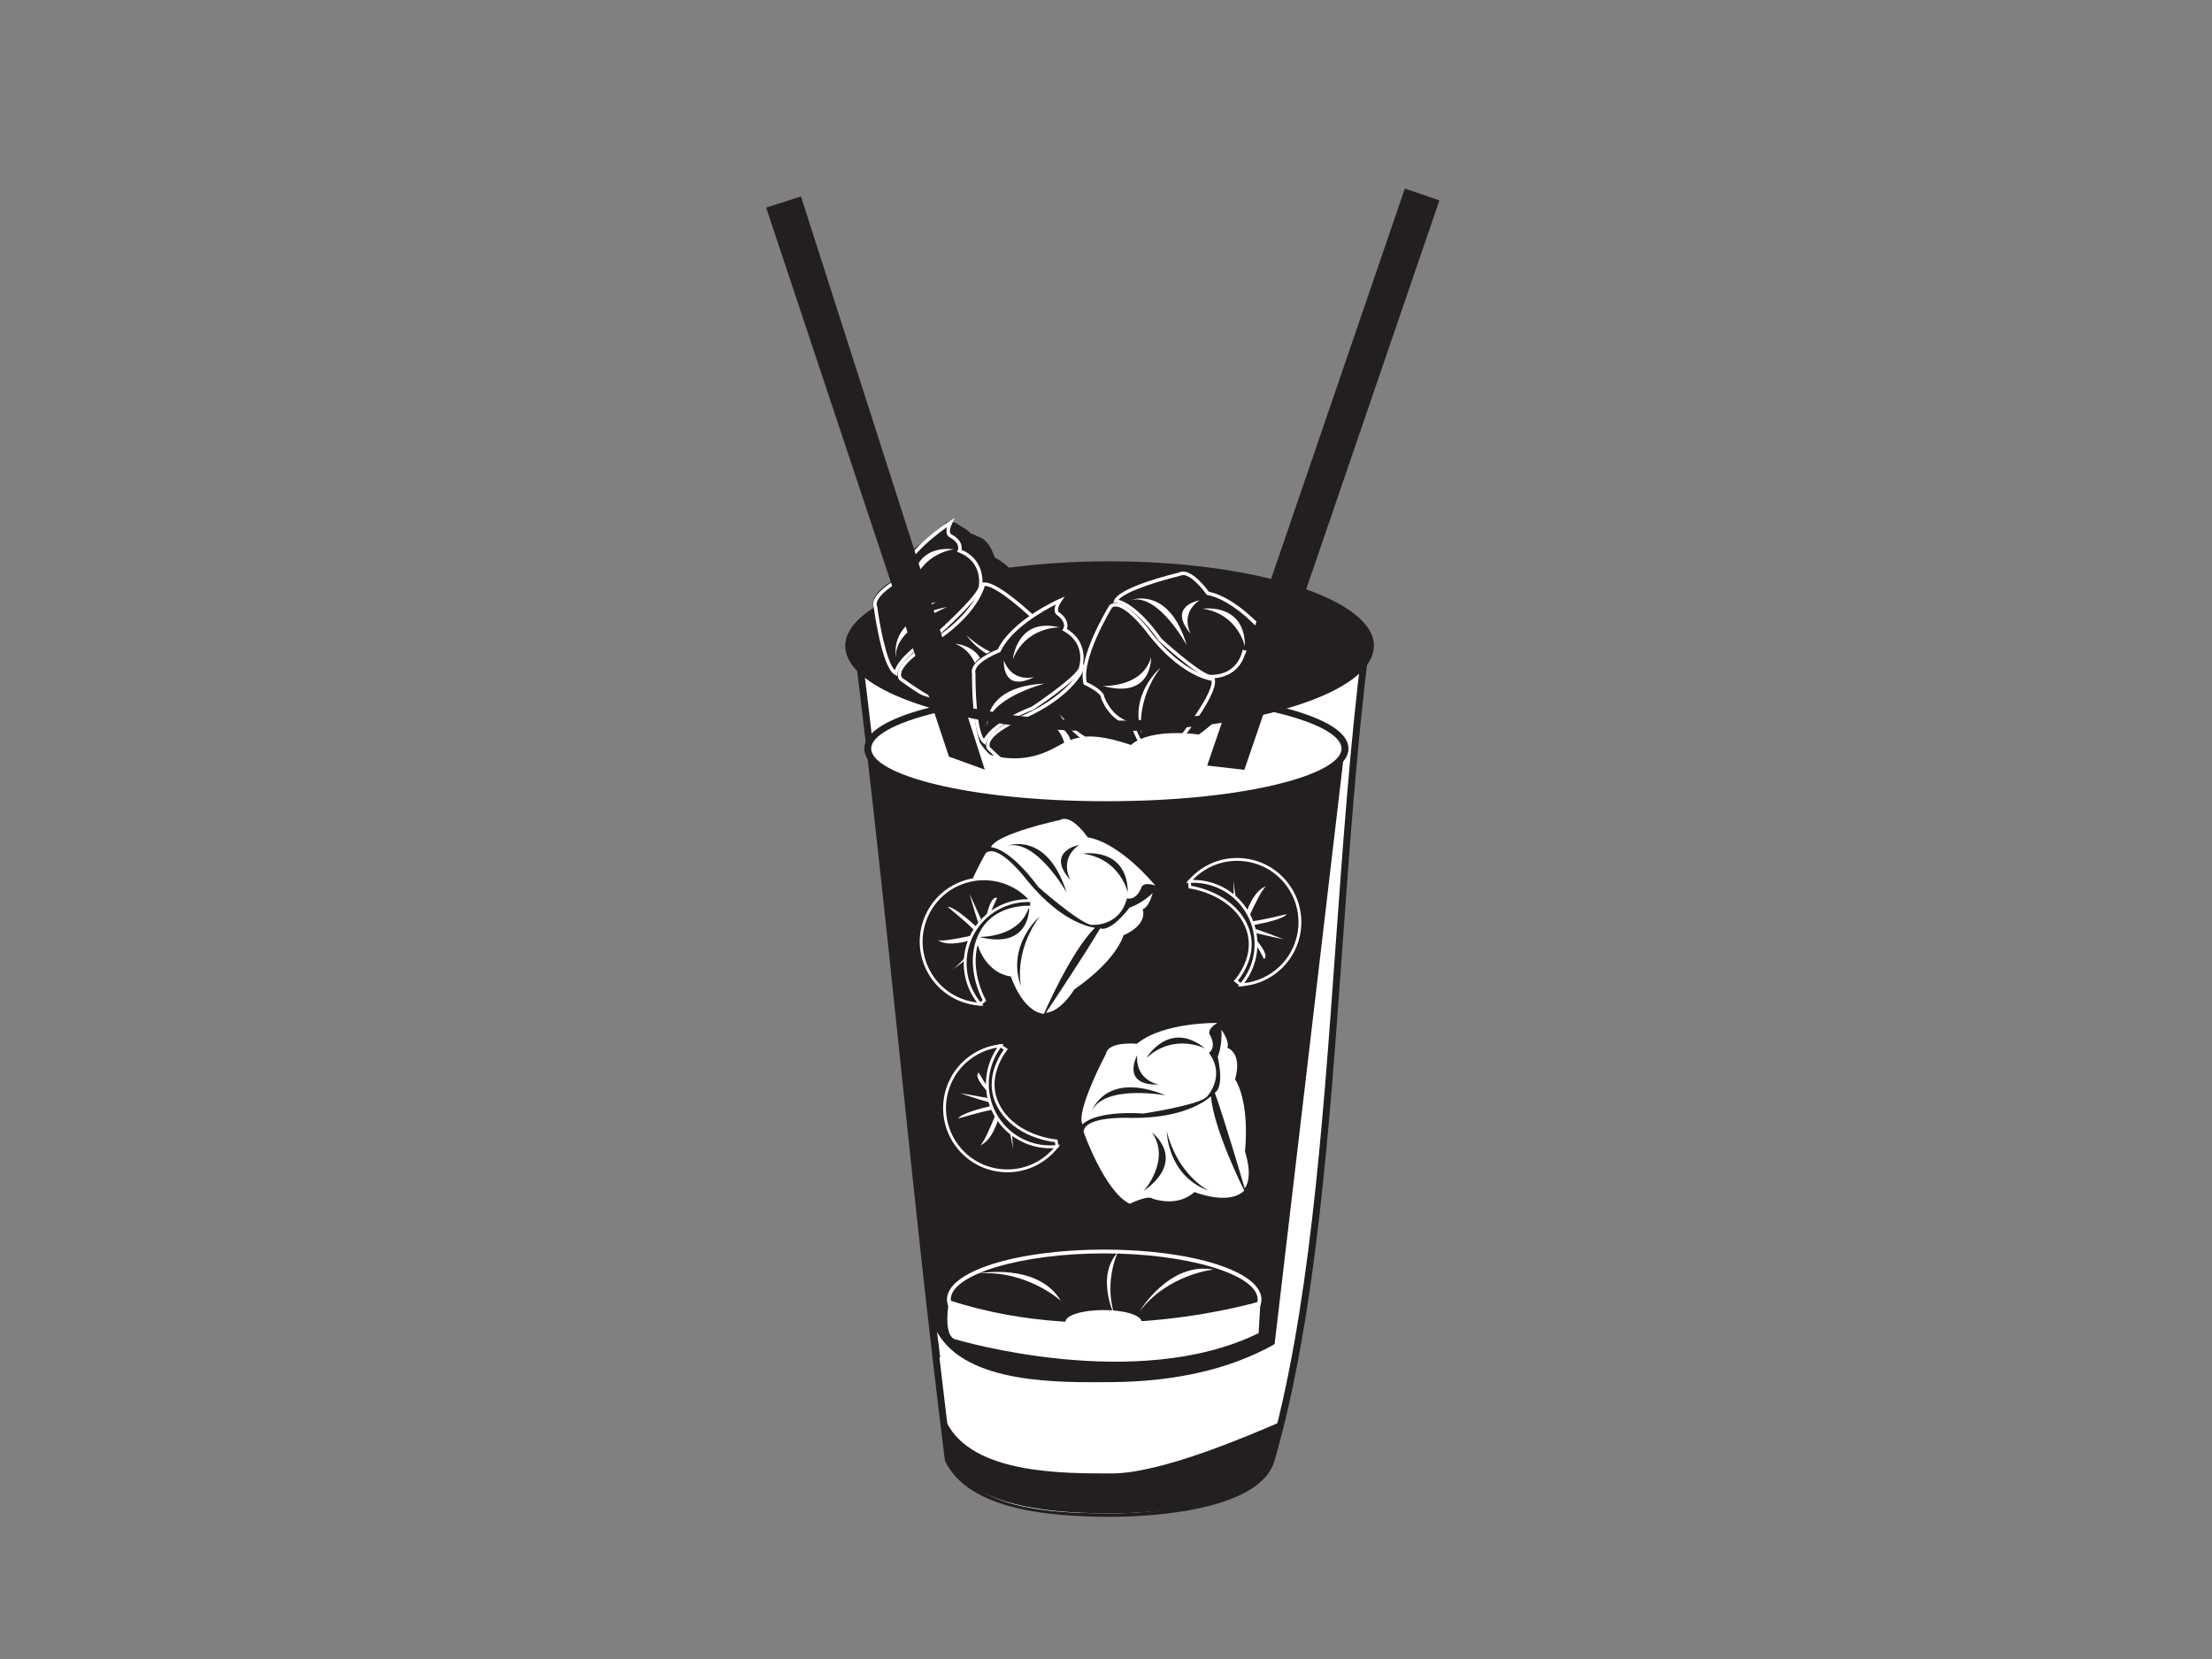 <?xml version="1.0" encoding="utf-8"?>
<!-- Generator: Adobe Illustrator 17.0.0, SVG Export Plug-In . SVG Version: 6.00 Build 0)  -->
<!DOCTYPE svg PUBLIC "-//W3C//DTD SVG 1.1//EN" "http://www.w3.org/Graphics/SVG/1.1/DTD/svg11.dtd">
<svg version="1.1" id="Layer_1" xmlns="http://www.w3.org/2000/svg" xmlns:xlink="http://www.w3.org/1999/xlink" x="0px" y="0px"
	 width="800px" height="600px" viewBox="0 0 800 600" enable-background="new 0 0 800 600" xml:space="preserve">
<rect x="0" y="0" width="800" height="600" fill="#808080" stroke="none"/>
<g>
	<path fill="#FFFFFF" d="M310.016,232.563c12.307,98.013,20.655,197.357,32.949,295.374c8.974,18.348,41.693,19.364,58.943,19.395
		c17.071,0.031,53.086-2.918,57.845-19.39c23.131-80.092,21.859-196.123,34.183-294.132
		C430.036,226.709,373.915,225.48,310.016,232.563z"/>
	<path fill="#231F20" d="M402.179,548.579L402.179,548.579h-0.273c-21.582-0.04-51.291-2.165-60.062-20.094l-0.116-0.392
		c-6.139-48.951-11.38-99.046-16.449-147.493c-5.081-48.581-10.338-98.815-16.5-147.881l-0.158-1.256l1.259-0.138
		c28.793-3.194,56.368-4.744,84.296-4.744c31.375,0,63.119,1.902,99.899,5.991l1.256,0.138l-0.159,1.256
		c-4.378,34.816-7.078,72.475-9.69,108.89c-4.715,65.726-9.588,133.689-24.532,185.428
		C455.371,547.599,411.019,548.579,402.179,548.579z M344.176,527.571c8.278,16.508,36.896,18.477,57.735,18.517h0.268
		c23.542,0,52.433-4.846,56.376-18.495c14.869-51.485,19.737-119.319,24.441-184.916c2.583-36.015,5.251-73.237,9.547-107.768
		c-36.156-3.978-67.444-5.835-98.367-5.835c-27.43,0-54.517,1.501-82.764,4.588c6.095,48.692,11.305,98.503,16.346,146.678
		C332.819,428.708,338.051,478.714,344.176,527.571z"/>
	<path fill="#231F20" d="M313.745,271.179c9.03,74.408,16.544,145.079,25.574,219.496c36.635,18.166,83.136,12.13,120.833,2.499
		c8.71-74.137,17.437-148.269,26.156-222.409C428.826,268.782,371.105,274.074,313.745,271.179z"/>
	<path fill="#FFFFFF" d="M401.972,499.86c-18.598,0.138-52.529,0.833-63.067-18.125c1.97,15.702,3.85,31.266,5.816,46.973
		c8.974,18.348,39.937,18.593,57.187,18.624c17.071,0.031,49.57-3.51,55.867-19.457c4.961-12.562,10.389-45.721,10.389-45.721
		C464.644,482.92,446.724,499.535,401.972,499.86z"/>
	<path fill="#231F20" d="M401.928,532.895c-17.652-0.027-50.047,0.223-59.492-18.321c0.718,5.728-0.187,7.631,0.529,13.363
		c8.974,18.348,41.693,19.364,58.943,19.395c17.071,0.031,52.682-3.038,57.845-19.39c3.122-9.898,3.95-13.934,3.95-13.934
		C449.427,520.172,419.384,532.926,401.928,532.895z"/>
	<ellipse fill="#FFFFFF" cx="400.134" cy="270.742" rx="86.303" ry="20.273"/>
	<path fill="#231F20" d="M400.136,292.266c-43.036,0-87.552-8.049-87.552-21.524s44.516-21.524,87.552-21.524
		c43.035,0,87.549,8.049,87.549,21.524S443.17,292.266,400.136,292.266z M400.136,251.708c-50.879,0-85.059,9.844-85.059,19.034
		s34.179,19.03,85.059,19.03c50.877,0,85.055-9.84,85.055-19.03S451.013,251.708,400.136,251.708z"/>
	<ellipse fill="#231F20" cx="401.325" cy="233.311" rx="92.653" ry="27.85"/>
	<path fill="#231F20" d="M496.893,233.556c0,16.865-42.788,30.545-95.567,30.545c-52.781,0-95.571-13.68-95.571-30.545
		c0-16.869,42.79-30.545,95.571-30.545C454.105,203.011,496.893,216.686,496.893,233.556z M401.326,206.441
		c-49.823,0-90.211,12.139-90.211,27.115c0,14.976,40.388,27.119,90.211,27.119c49.821,0,90.21-12.143,90.21-27.119
		C491.535,218.58,451.146,206.441,401.326,206.441z"/>
	<path fill="#231F20" d="M317.318,222.023c0,0-5.86-4.851,4.808-11.586c0,0,4.693-11.675,13.978-15.337c0,0,5.095-4.25,5.967-5.92
		c0,0,2.158-2.682,8.033,3.604c0,0,5.552,0.187,9.638,8.9c0,0,10.37,6.936,16.113,18.469c0,0,19.215,15.947-6.092,22.745
		c0,0-4.008,8.085-13.365,9.907c0,0-2.41,7.127-7.382,5.417c0,0-20.083-6.089-26.765-14.397
		C322.252,243.824,316.652,231.863,317.318,222.023z"/>
	<path fill="#231F20" d="M323.937,243.467c0,0,0.523-6.027,15.528-14.544c0,0,13.38-11.858,15.061-16.317
		c0,0,2.126-9.644-7.555-13.404c0,0,1.49-2.989-3.404-5.528c0,0-1.581-0.993,0.228-4.651c0,0-15.83,9.876-19.266,21.048
		c0,0-9.642,5.354-7.888,9.493C316.641,219.564,319.473,241.062,323.937,243.467z"/>
	<path fill="#FFFFFF" d="M324.475,244.469l-0.833-0.45c-4.563-2.459-7.265-21.711-7.608-24.29
		c-1.685-4.276,6.275-9.109,7.974-10.081c3.607-11.159,18.808-20.749,19.456-21.154l1.862-1.158l-0.973,1.964
		c-1.49,3.016-0.445,3.849-0.437,3.858c3.953,2.045,4.035,4.526,3.81,5.68c9.459,4.049,7.431,13.8,7.409,13.903
		c-1.742,4.637-14.705,16.161-15.255,16.651c-14.657,8.334-15.317,14.076-15.321,14.134L324.475,244.469z M342.502,190.641
		c-4.094,2.842-14.694,10.896-17.377,19.613l-0.075,0.241l-0.219,0.12c-2.545,1.417-8.874,5.738-7.615,8.704l0.044,0.165
		c0.726,5.515,3.197,19.618,6.325,22.918c0.778-2.12,3.818-7.35,15.574-14.023c0.027-0.04,13.177-11.729,14.782-15.992
		c0.057-0.29,1.859-9.087-7.196-12.602l-0.636-0.25l0.304-0.61c0.043-0.094,1.11-2.499-3.135-4.699
		C343.07,194.098,341.817,193.207,342.502,190.641z"/>
	<path fill="#231F20" d="M345.395,189.501c0,0,5.293,1.764,6.199,4.392c0,0,5.353-1.221,8.148,7.791c0,0,7.94,2.993,16.405,19.039
		c0,0,7.754,5.893,6.773,11.577c0,0-18.736-16.13-27.298-22.616c0,0,2.586-2.543-5.735-10.82c0,0-0.665-4.406-4.83-9.622"/>
	<path fill="#231F20" d="M325.676,245.458c0,0,17.273,13.27,26.716,12.045c0,0,3.59-6.076,5.689-5.778c0,0,8.728-1.929,10.73-9.711
		c0,0,12.437-2.392,14.108-9.715c0,0-20.845-21.956-27.255-20.99c0,0-2.011,10.45-18.747,21.074
		C336.918,232.384,322.68,240.581,325.676,245.458z"/>
	<path fill="#FFFFFF" d="M351.099,258.207L351.099,258.207c-9.739,0-25.154-11.755-25.803-12.254l-0.151-0.169
		c-0.511-0.833-0.638-1.786-0.372-2.833c1.263-4.976,11.402-10.86,11.832-11.11c16.245-10.312,18.426-20.549,18.448-20.651
		l0.086-0.432l0.433-0.062l0.527-0.04c7.049,0,26.45,20.348,27.273,21.217l0.229,0.241l-0.073,0.325
		c-1.594,6.976-12.034,9.626-14.215,10.112c-2.246,7.742-10.731,9.706-11.098,9.787l-0.109,0.027l-0.114-0.018h-0.002
		c-1.281,0-3.717,3.203-5.063,5.475l-0.153,0.263l-0.302,0.04C352.029,258.176,351.571,258.207,351.099,258.207z M326.152,245.035
		c1.332,1.002,16.014,11.925,24.948,11.925c0.314,0,0.618-0.013,0.918-0.04c0.87-1.43,3.722-5.827,5.911-5.827l0.103,0.004
		c0.882-0.223,8.399-2.325,10.177-9.239l0.097-0.383l0.39-0.071c0.117-0.027,11.685-2.33,13.536-8.922
		c-5.673-5.938-20.68-20.464-26.069-20.58c-0.603,2.205-3.946,11.506-18.91,21.007c-0.125,0.071-10.135,5.884-11.268,10.348
		C325.81,243.935,325.865,244.518,326.152,245.035z"/>
	<path fill="#FFFFFF" d="M326.765,213.314c0,0,0.783,11.974,11.731,4.379C338.496,217.693,331.015,221.074,326.765,213.314z"/>
	<path fill="#FFFFFF" d="M324.098,237.703c0,0-3.546-14.018,18.373-18.157C342.471,219.546,322.985,227.614,324.098,237.703z"/>
	<path fill="#FFFFFF" d="M329.913,212.433c0,0-0.696-15.475,15.139-13.769C345.052,198.664,333.134,199.853,329.913,212.433z"/>
	<path fill="#FFFFFF" d="M345.492,232.825c0,0,15.311,0.962,8.517,18.388C354.009,251.213,356.186,237.155,345.492,232.825z"/>
	<path fill="#FFFFFF" d="M349.538,229.756c0,0,8.468,12.655,23.115,9.216C372.652,238.972,360.969,240.327,349.538,229.756z"/>
	<path fill="#231F20" d="M352.494,246.167c0,0-5.119-5.626,6.386-10.807c0,0,6.283-10.891,15.988-13.216
		c0,0,5.637-3.492,6.741-5.025c0,0,2.511-2.356,7.442,4.695c0,0,5.477,0.958,8.3,10.161c0,0,9.296,8.321,13.363,20.544
		c0,0,16.789,18.486-9.221,21.662c0,0-5.102,7.444-14.62,7.938c0,0-3.388,6.717-8.068,4.33c0,0-19.03-8.847-24.485-18.01
		C354.321,268.439,350.453,255.81,352.494,246.167z"/>
	<path fill="#231F20" d="M356.04,268.323c0,0,1.364-5.889,17.416-12.223c0,0,14.911-9.862,17.196-14.045
		c0,0,3.458-9.248-5.599-14.326c0,0,1.896-2.753-2.594-5.956c0,0-1.428-1.203,0.878-4.57c0,0-17.057,7.559-22.025,18.134
		c0,0-10.302,3.951-9.144,8.299C352.167,243.636,351.959,265.321,356.04,268.323z"/>
	<path fill="#FFFFFF" d="M356.415,269.366l-0.745-0.539c-4.169-3.069-4.147-22.513-4.125-25.119c-1.071-4.468,7.491-8.134,9.31-8.86
		c5.136-10.544,21.529-17.907,22.229-18.214l2.006-0.891l-1.239,1.813c-1.899,2.78-0.979,3.751-0.972,3.76
		c3.627,2.579,3.359,5.047,2.974,6.156c8.796,5.336,5.418,14.704,5.384,14.802c-2.37,4.347-16.825,13.943-17.437,14.348
		c-15.525,6.138-17.139,11.796-17.152,11.854L356.415,269.366z M381.828,218.624c-4.452,2.241-16.075,8.726-19.953,16.981
		l-0.108,0.227l-0.233,0.089c-2.721,1.047-9.596,4.432-8.765,7.555l0.022,0.165c-0.054,5.564,0.413,19.872,3.046,23.578
		c1.071-1.987,4.813-6.735,17.388-11.702c0.034-0.036,14.693-9.76,16.878-13.76c0.098-0.276,3.115-8.74-5.355-13.488l-0.597-0.334
		l0.386-0.561c0.06-0.085,1.45-2.316-2.441-5.091C381.909,222.126,380.794,221.07,381.828,218.624z"/>
	<path fill="#231F20" d="M384.851,217.903c0,0,4.992,2.486,5.526,5.216c0,0,5.467-0.459,6.975,8.856c0,0,7.436,4.076,13.57,21.15
		c0,0,6.851,6.918,5.084,12.415c0,0-16.289-18.598-23.857-26.224c0,0,2.918-2.156-4.16-11.519c0,0-0.038-4.454-3.435-10.196"/>
	<path fill="#231F20" d="M357.482,270.537c0,0,15.245,15.564,24.767,15.675c0,0,4.403-5.515,6.44-4.922
		c0,0,8.913-0.686,11.986-8.112c0,0,12.65-0.624,15.329-7.639c0,0-17.56-24.665-24.043-24.607c0,0-3.453,10.067-21.513,18.237
		C370.448,259.169,355.199,265.29,357.482,270.537z"/>
	<path fill="#FFFFFF" d="M382.547,286.841h-0.305c-9.667-0.116-24.574-15.226-25.205-15.871l-0.128-0.183
		c-0.389-0.9-0.38-1.857,0.03-2.855c1.949-4.748,12.816-9.154,13.277-9.341c17.529-7.929,21.123-17.76,21.157-17.863l0.144-0.41
		l0.441-0.005c6.662,0,22.744,22.317,24.555,24.865l0.193,0.272l-0.119,0.312c-2.553,6.682-13.259,7.845-15.489,8.014
		c-3.31,7.354-11.986,8.107-12.358,8.134l-0.116,0.013l-0.106-0.031h-0.018c-1.5,0-4.306,2.886-5.762,4.713L382.547,286.841z
		 M358.012,270.185c1.217,1.22,15.131,14.989,23.947,15.395c1.075-1.31,4.655-5.354,6.772-4.918
		c0.935-0.102,8.644-1.14,11.367-7.724l0.151-0.365l0.394-0.018c0.121-0.004,11.897-0.664,14.653-6.936
		c-4.863-6.789-17.657-23.221-22.926-24.032c-0.904,2.094-5.51,10.842-21.666,18.152c-0.134,0.053-10.865,4.401-12.613,8.664
		C357.828,269.045,357.801,269.633,358.012,270.185z"/>
	<path fill="#FFFFFF" d="M363.064,238.865c0,0-0.901,11.969,11.003,5.983C374.067,244.848,366.185,247.147,363.064,238.865z"/>
	<path fill="#FFFFFF" d="M357.01,262.639c0,0-1.549-14.375,20.731-15.395C377.741,247.245,357.321,252.496,357.01,262.639z"/>
	<path fill="#FFFFFF" d="M366.308,238.434c0,0,1.48-15.421,16.918-11.511C383.226,226.923,371.259,226.429,366.308,238.434z"/>
	<path fill="#FFFFFF" d="M378.874,260.808c0,0,15.027,3.1,5.854,19.404C384.728,280.212,388.857,266.595,378.874,260.808z"/>
	<path fill="#FFFFFF" d="M383.312,258.336c0,0,6.608,13.72,21.591,12.366C404.903,270.702,393.143,270.404,383.312,258.336z"/>
	<path fill="#231F20" d="M379.965,296.792c0,0,4.335-6.735,12.73,3.555c0,0,12.795,3.43,17.805,12.664c0,0,5.085,4.797,6.946,5.492
		c0,0,3.078,1.916-2.754,8.847c0,0,0.519,5.835-8.074,11.208c0,0-5.938,11.729-17.267,19.19c0,0-14.23,22.112-24.549-3.483
		c0,0-8.957-3.158-12.049-12.704c0,0-7.76-1.626-6.605-7.034c0,0,3.824-21.769,11.653-29.81
		C357.801,304.717,369.6,297.349,379.965,296.792z"/>
	<path fill="#FFFFFF" d="M358.396,306.427c0,0,6.358-0.214,17.171,14.392c0,0,14.096,12.482,18.972,13.671
		c0,0,10.346,1.007,13.047-9.6c0,0,3.319,1.185,5.355-4.254c0,0,0.833-1.782,4.883-0.361c0,0-12.327-15.288-24.442-17.462
		c0,0-5.854-8.624-9.961-6.263C383.421,296.551,360.331,301.465,358.396,306.427z"/>
	<path fill="#FFFFFF" d="M417.531,322.014c0,0-1.167,5.76-3.804,7.038c0,0,1.956,5.448-7.109,9.506c0,0-2.129,8.682-17.827,19.564
		c0,0-5.173,8.856-11.247,8.553c0,0,14.491-21.64,20.185-31.409c0,0,2.991,2.383,10.584-7.372c0,0,4.52-1.243,9.44-6.272"/>
	<path fill="#231F20" d="M376.844,367.022l0.379-0.566c0.147-0.214,14.55-21.734,20.17-31.382l0.226-0.387l0.354,0.281
		c0.025,0.018,2.879,1.889,10.034-7.31l0.083-0.098l0.121-0.031c0.047-0.013,4.487-1.296,9.268-6.178l0.552,0.548l-0.186,0.183
		l0.065,0.013c-0.044,0.232-1.157,5.577-3.736,7.154c0.258,1.274,0.613,6.009-7.229,9.59c-0.406,1.354-3.349,9.466-17.86,19.555
		c-0.556,0.927-5.553,8.967-11.556,8.664L376.844,367.022z M397.88,335.774c-5.201,8.869-17.238,26.959-19.605,30.505
		c5.465-0.396,10.136-8.268,10.182-8.352l0.116-0.12c15.357-10.655,17.649-19.252,17.673-19.341l0.043-0.183l0.17-0.076
		c8.636-3.866,6.922-8.971,6.902-9.02l-0.117-0.33l0.314-0.156c1.771-0.855,2.86-4.013,3.328-5.693
		c-4.078,3.769-7.626,5.003-8.344,5.225c-4.657,5.96-7.662,7.452-9.367,7.657C398.585,335.956,398.162,335.876,397.88,335.774z"/>
	<path fill="#FFFFFF" d="M356.537,308.499c0,0-11.69,19.747-9.203,29.462c0,0,6.804,2.98,6.753,5.216c0,0,3.127,8.878,11.515,9.978
		c0,0,4.081,12.709,11.942,13.519c0,0,9.892-22.829,18.49-31.15c0,0-11.181-0.78-24.406-16.927
		C371.628,318.597,361.252,304.757,356.537,308.499z"/>
	<path fill="#231F20" d="M390.27,305.558c0,0-12.418,2.343-3.086,12.811C387.184,318.37,382.698,310.993,390.27,305.558z"/>
	<path fill="#231F20" d="M364.443,305.866c0,0,14.201-5.488,21.304,16.901C385.746,322.766,374.837,303.411,364.443,305.866z"/>
	<path fill="#231F20" d="M391.596,308.735c0,0,16.084-2.682,16.308,14.081C407.904,322.815,405.158,310.508,391.596,308.735z"/>
	<path fill="#231F20" d="M372.255,327.613c0,0,0.931,16.134-18.15,11.234C354.105,338.847,369.084,339.341,372.255,327.613z"/>
	<path fill="#231F20" d="M375.976,331.457c0,0-12.152,10.459-6.698,25.333C369.278,356.79,366.378,344.745,375.976,331.457z"/>
	<path fill="#231F20" d="M397.958,383.922c0,0-2.388-7.644,10.89-7.483c0,0,10.842-7.613,21.139-5.533c0,0,6.944-0.815,8.671-1.795
		c0,0,3.443-1.136,5.016,7.782c0,0,4.813,3.35,3.418,13.386c0,0,5.185,12.081,3.64,25.556c0,0,7.828,25.106-18.42,16.597
		c0,0-8.174,4.842-17.482,1.087c0,0-6.224,4.909-9.629,0.552c0,0-14.247-16.901-15.389-28.063
		C389.811,406.008,391.733,392.225,397.958,383.922z"/>
	<path fill="#FFFFFF" d="M391.507,406.649c0,0,3.916-5.016,22.057-3.938c0,0,18.617-2.802,22.659-5.782
		c0,0,7.409-7.283,1.009-16.157c0,0,3.039-1.791,0.175-6.842c0,0-0.833-1.782,2.854-3.973c0,0-19.634-0.356-29.073,7.541
		c0,0-10.374-1.047-11.199,3.617C399.988,381.116,388.94,401.976,391.507,406.649z"/>
	<path fill="#FFFFFF" d="M441.405,371.294c0,0,3.667,4.593,2.956,7.435c0,0,5.431,1.996,2.731,11.55c0,0,5.292,7.203,3.567,26.228
		c0,0,3.471,9.649-0.656,14.112c0,0-7.3-24.999-11.137-35.632c0,0,3.745-0.766,1.137-12.851c0,0,1.943-4.263,1.244-11.265"/>
	<path fill="#231F20" d="M449.819,431.381l-0.187-0.65c-0.072-0.254-7.341-25.106-11.13-35.614l-0.154-0.419l0.441-0.094
		c0.029-0.005,3.293-0.993,0.832-12.384l-0.023-0.125l0.055-0.12c0.018-0.04,1.889-4.263,1.209-11.065l0.772-0.071l0.024,0.258
		l0.049-0.045c0.15,0.187,3.536,4.468,3.093,7.457c1.142,0.619,5.002,3.39,2.718,11.702c0.775,1.176,5.109,8.637,3.536,26.242
		c0.356,1.024,3.313,10.014-0.767,14.428L449.819,431.381z M439.35,395.192c3.466,9.68,9.617,30.522,10.819,34.612
		c3.204-4.446,0.165-13.079,0.126-13.167l-0.02-0.165c1.683-18.615-3.443-25.894-3.492-25.965l-0.111-0.151l0.049-0.183
		c2.576-9.1-2.441-11.065-2.49-11.078l-0.325-0.125l0.082-0.334c0.477-1.911-1.247-4.775-2.235-6.209
		c0.275,5.546-1.053,9.056-1.345,9.751c1.583,7.399,0.8,10.66-0.136,12.098C439.941,394.769,439.608,395.045,439.35,395.192z"/>
	<path fill="#FFFFFF" d="M391.904,409.402c0,0,7.642,21.64,16.692,25.965c0,0,6.651-3.305,8.333-1.831c0,0,8.817,3.296,15.041-2.432
		c0,0,12.367,5.029,18.033-0.486c0,0-11.164-22.232-12.031-34.171c0,0-7.77,8.076-28.643,7.862
		C409.33,404.311,392.055,403.384,391.904,409.402z"/>
	<path fill="#231F20" d="M411.29,381.642c0,0-6.167,11.029,7.849,10.593C419.138,392.234,410.602,390.938,411.29,381.642z"/>
	<path fill="#231F20" d="M394.957,401.656c0,0,4.901-14.419,26.633-5.501C421.591,396.154,399.745,392.105,394.957,401.656z"/>
	<path fill="#231F20" d="M414.582,382.666c0,0,8.261-14.058,21.26-3.474C435.842,379.192,424.641,373.401,414.582,382.666z"/>
	<path fill="#231F20" d="M416.652,409.616c0,0,12.966,9.635-3.035,21.128C413.617,430.744,423.612,419.572,416.652,409.616z"/>
	<path fill="#231F20" d="M421.985,409.224c0,0,0.224,16.036,15.134,21.395C437.119,430.619,426.017,425.113,421.985,409.224z"/>
	<path fill="#FFFFFF" d="M348.831,268.501c0,0,15.173,11.747,33.039,1.711c8.957-5.029,14.193-6.112,36.711,2.695
		c0,0-22.152,23.493-47.112,13.586C371.468,286.493,341.121,282.818,348.831,268.501z"/>
	<path fill="#231F20" d="M424.182,208.597c0,0,4.232-6.321,12.022,3.608c0,0,12.083,3.483,16.672,12.348
		c0,0,4.744,4.633,6.492,5.336c0,0,2.891,1.871-2.769,8.352c0,0,0.382,5.55-7.872,10.495c0,0-5.846,11.02-16.733,17.907
		c0,0-13.915,20.736-23.245-3.746c0,0-8.451-3.167-11.215-12.29c0,0-7.336-1.675-6.142-6.793c0,0,4.02-20.598,11.606-28.09
		C402.999,215.724,414.326,208.94,424.182,208.597z"/>
	<path fill="#231F20" d="M403.52,217.364c0,0,6.049-0.089,16.05,13.969c0,0,13.156,12.107,17.767,13.323
		c0,0,9.807,1.14,12.564-8.873c0,0,3.126,1.176,5.158-3.951c0,0,0.823-1.675,4.644-0.245c0,0-11.434-14.744-22.896-17.025
		c0,0-6.306-9.052-10.248-6.887C426.558,207.675,405.459,212.682,403.52,217.364z"/>
	<path fill="#FFFFFF" d="M438.236,245.32c-0.608,0-0.971-0.044-0.971-0.044c-4.793-1.256-17.577-12.985-18.117-13.484
		c-9.688-13.595-15.567-13.805-15.627-13.805l-0.922-0.009l0.348-0.851c1.978-4.789,20.855-9.435,23.39-10.036
		c0.476-0.25,0.999-0.374,1.556-0.374c3.82,0,8.393,6.058,9.28,7.283c11.47,2.45,22.554,16.602,23.022,17.203l1.346,1.737
		l-2.058-0.771c-0.952-0.356-1.782-0.539-2.462-0.539c-1.104,0-1.403,0.477-1.414,0.499c-1.674,4.232-4.181,4.464-5.269,4.374
		C447.779,244.674,440.458,245.32,438.236,245.32z M437.493,244.051c0.049,0,0.328,0.022,0.743,0.022
		c2.626,0,8.96-0.824,11.062-8.459l0.184-0.659l0.638,0.241c0,0.004,2.582,0.891,4.359-3.59c0.078-0.165,0.649-1.216,2.543-1.216
		c0.295,0,0.611,0.022,0.942,0.076c-3.246-3.782-12.332-13.511-21.278-15.292l-0.246-0.049l-0.143-0.209
		c-1.35-1.933-5.49-6.945-8.404-6.945c-0.379,0-0.718,0.08-1.035,0.254l-0.156,0.058c-5.416,1.287-19.21,5.181-22.161,8.628
		c2.184,0.575,7.728,3.083,15.537,14.063c0.044,0.022,12.988,11.898,17.406,13.078H437.493z"/>
	<path fill="#231F20" d="M459.388,233.226c0,0-1.213,5.443-3.74,6.615c0,0,1.757,5.198-6.921,8.896c0,0-2.174,8.201-17.268,18.255
		c0,0-5.076,8.312-10.833,7.916c0,0,14.143-20.277,19.727-29.458c0,0,2.795,2.316,10.18-6.807c0,0,4.315-1.105,9.077-5.777"/>
	<path fill="#231F20" d="M401.722,219.292c0,0-11.45,18.54-9.273,27.81c0,0,6.409,2.953,6.324,5.065c0,0,2.809,8.49,10.755,9.693
		c0,0,3.643,12.13,11.097,13.047c0,0,19.727-22.967,18.112-29.248c0,0-10.6-0.94-22.865-16.508
		C415.873,229.15,406.268,215.822,401.722,219.292z"/>
	<path fill="#FFFFFF" d="M420.881,275.566l-0.331-0.04c-7.101-0.873-10.8-10.989-11.499-13.114
		c-7.937-1.448-10.752-9.693-10.869-10.049l-0.037-0.107l0.006-0.111c0.043-1.051-3.061-3.14-5.962-4.477l-0.277-0.129l-0.069-0.294
		c-2.21-9.412,8.878-27.511,9.35-28.282l0.153-0.165c0.612-0.472,1.329-0.704,2.129-0.704c5.138,0,12.591,10.254,12.905,10.691
		c11.946,15.163,22.312,16.241,22.415,16.25l0.439,0.04l0.109,0.428c1.649,6.415-16.202,27.435-18.243,29.81L420.881,275.566z
		 M399.397,252.055c0.321,0.878,3.178,8.125,10.223,9.185l0.39,0.062l0.116,0.374c0.034,0.12,3.505,11.39,10.252,12.562
		c5.429-6.357,18.306-22.718,17.825-28.023c-2.247-0.379-11.846-2.748-22.819-16.682c-2.056-2.846-8.171-10.192-11.909-10.192
		c-0.489,0-0.91,0.125-1.284,0.383c-0.893,1.474-10.918,18.286-9.198,26.941C394.538,247.4,399.292,249.846,399.397,252.055z"/>
	<path fill="#FFFFFF" d="M433.803,217.11c0,0-11.829,2-3.159,12.116C430.643,229.226,426.521,222.13,433.803,217.11z"/>
	<path fill="#FFFFFF" d="M409.273,216.941c0,0,13.584-4.953,19.926,16.428C429.199,233.369,419.194,214.802,409.273,216.941z"/>
	<path fill="#FFFFFF" d="M435.004,220.152c0,0,15.323-2.267,15.233,13.662C450.238,233.814,447.845,222.076,435.004,220.152z"/>
	<path fill="#FFFFFF" d="M416.301,237.725c0,0,0.595,15.333-17.429,10.343C398.872,248.069,413.082,248.808,416.301,237.725z"/>
	<path fill="#FFFFFF" d="M419.764,241.44c0,0-11.729,9.706-6.814,23.929C412.95,265.37,410.412,253.882,419.764,241.44z"/>
	<polygon fill="#231F20" points="450.036,278.417 436.593,276.871 508.081,68.188 520.579,72.469 	"/>
	<polygon fill="#231F20" points="356.157,278.35 343.2,273.646 277.095,75.09 289.681,71.054 	"/>
	<path fill="#FFFFFF" d="M408.304,270.212c0,0,5.382-8.317,31.324-3.666C439.628,266.546,423.905,310.962,408.304,270.212z"/>
	<path fill="#231F20" d="M362.211,257.998c-30.232-4.379-51.096-13.675-51.096-24.442c0-1.488,0.417-2.944,1.182-4.37
		c-1.854,0.009-3.707,0.022-5.564,0.031c-0.633,1.417-0.979,2.864-0.979,4.339c0,12.482,23.443,23.208,57.015,27.948
		C362.358,260.426,362.198,259.227,362.211,257.998z"/>
	<path fill="#231F20" d="M456.728,254.92c-15.411,3.688-35.395,5.751-56.627,5.751c-21.728,0-39.828-2.178-55.4-6.027
		c-0.749,0.37-4.722,1.858-6.181,1.929c16.936,4.878,36.974,7.911,61.566,7.911c24.244,0,46.365-2.896,63.212-7.648
		C462.15,256.648,457.868,255.303,456.728,254.92z"/>
	<path fill="#231F20" d="M455.535,469.97c0,9.586-25.152,17.355-56.185,17.355c-31.026,0-56.183-7.769-56.183-17.355
		c0-9.586,25.158-17.355,56.183-17.355C430.383,452.615,455.535,460.384,455.535,469.97z"/>
	<path fill="#FFFFFF" d="M399.35,488.006c-31.888,0-56.866-7.925-56.866-18.036c0-10.116,24.979-18.036,56.866-18.036
		c31.89,0,56.866,7.92,56.866,18.036C456.217,480.082,431.24,488.006,399.35,488.006z M399.35,453.301
		c-30.081,0-55.497,7.631-55.497,16.669c0,9.034,25.415,16.669,55.497,16.669c30.087,0,55.5-7.635,55.5-16.669
		C454.85,460.932,429.437,453.301,399.35,453.301z"/>
	<ellipse fill="#FFFFFF" cx="399.095" cy="478.051" rx="13.768" ry="4.254"/>
	<path fill="#FFFFFF" d="M455.876,470.58c0,0-57.738,17.765-112.582-0.343c0,0-2.723,13.604,2.722,14.281
		c0,0,64.961,19.391,109.181-2.379L455.876,470.58z"/>
	<path fill="#FFFFFF" d="M353.673,460.567c0,0,21.586-4.125,30.005,9.898C383.677,470.465,371.388,459.221,353.673,460.567z"/>
	<path fill="#FFFFFF" d="M412.078,474.371c0,0,10.754-18.192,26.818-15.221C438.896,459.15,422.453,460.754,412.078,474.371z"/>
	<path fill="#FFFFFF" d="M403.596,477.062c0,0-7.769-14.905,0.675-24.175C404.27,452.887,398.718,464.375,403.596,477.062z"/>
	<path fill="#231F20" d="M373.108,325.711l-0.022,2.41c0,0-13.466-1.269-18.783,10.161c-5.314,11.435,1.734,23.529,1.734,23.529
		l-1.53,1.425c0,0-15.206-9.163-4.296-28.838l0.131-0.241C361.506,314.312,373.108,325.711,373.108,325.711z"/>
	<path fill="#FFFFFF" d="M363.512,322.04c5.728-0.775,9.785,3.136,9.956,3.301l0.156,0.156l-0.029,3.185l-0.555-0.049
		c-0.02-0.004-1.783-0.16-4.234,0.174c-4.636,0.624-10.84,2.815-14.036,9.693c-5.14,11.052,1.64,22.932,1.709,23.052l0.204,0.352
		l-2.108,1.973l-0.335-0.2c-0.155-0.094-15.502-9.649-4.478-29.529l0.134-0.25C353.941,326.704,358.525,322.713,363.512,322.04z
		 M372.591,325.933c-0.77-0.673-4.315-3.501-8.94-2.878c-4.649,0.628-8.979,4.446-12.861,11.35l-0.121,0.214
		c-9.674,17.448,1.694,26.5,3.784,27.965l0.94-0.882c-1.115-2.12-6.404-13.203-1.556-23.64c3.398-7.296,9.939-9.613,14.833-10.277
		c1.763-0.24,3.17-0.236,3.907-0.209L372.591,325.933z"/>
	<path fill="#231F20" d="M373.083,325.755c-10.497-0.624-20.35,6.152-23.221,16.7c-2.054,7.537-0.053,15.212,4.664,20.731
		c-1.534-0.089-3.086-0.343-4.633-0.762c-12.093-3.296-19.229-15.764-15.937-27.854c3.291-12.098,15.764-19.23,27.856-15.943
		C366.371,319.871,370.229,322.419,373.083,325.755z"/>
	<path fill="#FFFFFF" d="M352.757,317.523c3.078-0.419,6.171-0.209,9.192,0.61c4.514,1.23,8.499,3.751,11.523,7.292l0.785,0.918
		l-1.204-0.071c-1.417-0.085-2.849-0.031-4.256,0.156c-8.856,1.198-16.093,7.546-18.438,16.161
		c-1.931,7.091-0.226,14.664,4.557,20.259l0.783,0.913l-1.202-0.067c-1.559-0.085-3.157-0.348-4.74-0.775
		c-5.981-1.63-10.968-5.488-14.047-10.869c-3.079-5.381-3.878-11.635-2.251-17.613C335.914,325.412,343.489,318.771,352.757,317.523
		z M371.892,325.207c-2.775-2.918-6.285-5.011-10.213-6.085c-2.887-0.784-5.843-0.98-8.782-0.584
		c-8.86,1.198-16.101,7.546-18.444,16.165c-1.558,5.715-0.793,11.693,2.148,16.838c2.942,5.141,7.711,8.829,13.425,10.384
		c1.115,0.303,2.235,0.517,3.343,0.641c-4.418-5.742-5.915-13.221-4.001-20.246c2.454-9.02,10.026-15.658,19.293-16.909
		C369.728,325.265,370.814,325.194,371.892,325.207z"/>
	<path fill="#FFFFFF" d="M351.243,338.406c-0.215,0.557-0.404,1.14-0.595,1.711c-8.596,2.588-11.431-0.116-11.431-0.116
		C340.503,340.62,347.485,339.226,351.243,338.406z"/>
	<path fill="#FFFFFF" d="M349.144,347.199c-2.399,1.907-4.442,3.368-4.442,3.368c1.722-1.466,3.25-3.042,4.568-4.553v0.013
		C349.179,346.406,349.139,346.803,349.144,347.199z"/>
	<path fill="#FFFFFF" d="M360.619,324.78c-1.109,2.214-1.873,3.996-2.388,5.443c-0.448,0.076-0.901,0.214-1.336,0.428
		C358.733,323.319,360.619,324.78,360.619,324.78z"/>
	<path fill="#FFFFFF" d="M353.04,335.266c-0.281,0.343-0.536,0.695-0.77,1.056c-3.069-3.091-9.527-8.334-9.527-8.334
		c2.001-0.187,7.452,4.517,10.35,7.167L353.04,335.266z"/>
	<path fill="#FFFFFF" d="M353.834,333.8c-1.333-3.866-3.155-10.379-3.155-10.379c0.426,0.78,2.683,5.817,4.111,9.025
		C354.432,332.883,354.116,333.333,353.834,333.8z"/>
	<path fill="#231F20" d="M448.848,356.215l-1.909-1.47c0,0,9.135-9.978,3.229-21.114c-5.919-11.136-19.813-12.811-19.813-12.811
		l-0.217-2.076c0,0,16.483-6.602,25.593,13.969l0.114,0.25C464.936,353.832,448.848,356.215,448.848,356.215z"/>
	<path fill="#FFFFFF" d="M457.562,350.776c-2.835,5.034-8.402,5.907-8.64,5.947l-0.216,0.027l-2.524-1.942l0.375-0.41
		c0.014-0.018,1.203-1.327,2.415-3.479c2.3-4.076,4.294-10.348,0.738-17.047c-5.718-10.762-19.281-12.522-19.417-12.54l-0.406-0.049
		l-0.3-2.873l0.361-0.147c0.167-0.067,17.048-6.544,26.253,14.246l0.118,0.254C459.614,340.33,460.033,346.393,457.562,350.776z
		 M448.979,355.667c1.003-0.209,5.397-1.327,7.689-5.394c2.304-4.089,1.87-9.844-1.294-17.105l-0.097-0.227
		c-8.08-18.241-22.157-14.633-24.587-13.849l0.136,1.283c2.366,0.392,14.393,2.855,19.795,13.016
		c3.771,7.109,1.67,13.729-0.753,18.032c-0.874,1.55-1.727,2.673-2.189,3.243L448.979,355.667z"/>
	<path fill="#231F20" d="M448.826,356.171c6.827-8,7.372-19.947,0.689-28.598c-4.773-6.183-12.098-9.216-19.347-8.784
		c0.997-1.172,2.136-2.254,3.4-3.238c9.924-7.657,24.173-5.827,31.831,4.094c7.664,9.925,5.825,24.175-4.089,31.836
		C457.566,354.362,453.21,355.904,448.826,356.171z"/>
	<path fill="#FFFFFF" d="M467.654,344.923c-1.525,2.704-3.556,5.047-6.03,6.962c-3.707,2.86-8.123,4.517-12.769,4.793l-1.208,0.067
		l0.787-0.913c0.921-1.078,1.744-2.254,2.44-3.492c4.389-7.782,3.693-17.386-1.765-24.451c-4.488-5.822-11.562-9.029-18.908-8.588
		L429,319.372l0.78-0.918c1.01-1.189,2.182-2.303,3.478-3.31c4.907-3.786,10.993-5.439,17.144-4.646
		c6.147,0.789,11.616,3.925,15.404,8.833C471.52,326.731,472.247,336.776,467.654,344.923z M449.983,355.552
		c4.004-0.459,7.788-1.996,11.013-4.481c2.368-1.831,4.305-4.067,5.762-6.651c4.389-7.787,3.697-17.39-1.765-24.464
		c-3.622-4.686-8.848-7.684-14.726-8.441c-5.875-0.757-11.694,0.824-16.379,4.441c-0.917,0.708-1.761,1.474-2.53,2.285
		c7.248-0.063,14.114,3.256,18.562,9.02c5.714,7.394,6.439,17.439,1.851,25.587C451.239,353.788,450.643,354.696,449.983,355.552z"
		/>
	<path fill="#FFFFFF" d="M451.911,331.114c-0.317-0.508-0.663-1.007-1.004-1.501c3.124-8.419,6.988-9.047,6.988-9.047
		C456.621,321.216,453.525,327.626,451.911,331.114z"/>
	<path fill="#FFFFFF" d="M446.163,324.134c-0.072-3.06-0.009-5.573-0.009-5.573c0.136,2.258,0.47,4.432,0.882,6.392l-0.014-0.009
		C446.773,324.646,446.48,324.374,446.163,324.134z"/>
	<path fill="#FFFFFF" d="M457.123,346.812c-1.096-2.218-2.06-3.902-2.903-5.185c0.209-0.405,0.375-0.846,0.465-1.327
		C459.426,346.193,457.123,346.812,457.123,346.812z"/>
	<path fill="#FFFFFF" d="M453.331,334.446c-0.106-0.432-0.232-0.846-0.377-1.252c4.315-0.583,12.394-2.575,12.394-2.575
		c-1.058,1.715-8.098,3.225-11.96,3.933L453.331,334.446z"/>
	<path fill="#FFFFFF" d="M454.02,335.965c3.887,1.265,10.181,3.742,10.181,3.742c-0.877-0.129-6.255-1.368-9.678-2.169
		C454.391,336.99,454.226,336.469,454.02,335.965z"/>
	<path fill="#231F20" d="M361.797,378.158l1.979,1.372c0,0-8.641,10.41-2.203,21.244c6.452,10.838,20.412,11.836,20.412,11.836
		l0.318,2.067c0,0-16.144,7.39-26.244-12.709l-0.126-0.25C345.84,381.312,361.797,378.158,361.797,378.158z"/>
	<path fill="#FFFFFF" d="M353.353,384.007c2.589-5.163,8.108-6.308,8.342-6.352l0.214-0.045l2.616,1.818l-0.355,0.432
		c-0.012,0.013-1.135,1.381-2.243,3.59c-2.097,4.187-3.787,10.544,0.089,17.061c6.235,10.477,19.868,11.577,20.005,11.586
		l0.409,0.031l0.439,2.851l-0.351,0.165c-0.166,0.076-16.711,7.363-26.919-12.949l-0.129-0.249
		C351.812,394.546,351.101,388.51,353.353,384.007z M361.69,378.706c-0.993,0.258-5.329,1.59-7.417,5.764
		c-2.103,4.196-1.39,9.925,2.124,17.021l0.109,0.223c8.957,17.827,22.838,13.537,25.228,12.642l-0.197-1.279
		c-2.383-0.276-14.517-2.147-20.402-12.041c-4.114-6.918-2.338-13.631-0.126-18.045c0.798-1.59,1.591-2.753,2.03-3.345
		L361.69,378.706z"/>
	<path fill="#231F20" d="M361.819,378.198c-6.431,8.321-6.393,20.277,0.703,28.598c5.065,5.942,12.529,8.619,19.75,7.836
		c-0.938,1.216-2.023,2.352-3.242,3.394c-9.539,8.134-23.86,6.994-31.988-2.539c-8.137-9.537-6.998-23.863,2.535-31.997
		C353.176,380.426,357.453,378.679,361.819,378.198z"/>
	<path fill="#FFFFFF" d="M343.561,390.35c1.389-2.78,3.303-5.216,5.684-7.248c3.567-3.038,7.891-4.909,12.52-5.408l1.204-0.134
		l-0.741,0.953c-0.87,1.123-1.634,2.334-2.267,3.604c-4.008,7.991-2.844,17.551,2.95,24.34c4.765,5.595,11.984,8.455,19.304,7.662
		l1.197-0.129l-0.734,0.953c-0.956,1.238-2.07,2.41-3.316,3.474c-4.715,4.022-10.717,5.969-16.896,5.475
		c-6.177-0.49-11.793-3.359-15.817-8.072C340.58,408.707,339.368,398.707,343.561,390.35z M360.692,378.871
		c-3.974,0.655-7.681,2.37-10.781,5.011c-2.277,1.942-4.104,4.272-5.433,6.922c-4.004,7.991-2.844,17.555,2.954,24.348
		c3.844,4.508,9.21,7.247,15.115,7.715c5.909,0.472,11.641-1.39,16.148-5.234c0.878-0.749,1.685-1.55,2.415-2.397
		c-7.239,0.41-14.257-2.566-18.982-8.112c-6.064-7.109-7.276-17.105-3.088-25.462C359.522,380.697,360.076,379.757,360.692,378.871z
		"/>
	<path fill="#FFFFFF" d="M359.951,403.375c0.342,0.49,0.716,0.971,1.079,1.448c-2.711,8.562-6.538,9.381-6.538,9.381
		C355.728,413.487,358.509,406.939,359.951,403.375z"/>
	<path fill="#FFFFFF" d="M366.035,410.066c0.219,3.056,0.277,5.564,0.277,5.564c-0.244-2.25-0.681-4.397-1.188-6.339l0.015,0.009
		C365.399,409.585,365.704,409.843,366.035,410.066z"/>
	<path fill="#FFFFFF" d="M353.984,387.945c1.204,2.165,2.249,3.8,3.152,5.042c-0.189,0.414-0.332,0.864-0.399,1.345
		C351.715,388.68,353.984,387.945,353.984,387.945z"/>
	<path fill="#FFFFFF" d="M358.373,400.119c0.127,0.423,0.273,0.829,0.439,1.229c-4.282,0.793-12.255,3.172-12.255,3.172
		c0.974-1.764,7.936-3.613,11.758-4.513L358.373,400.119z"/>
	<path fill="#FFFFFF" d="M357.612,398.631c-3.943-1.074-10.35-3.243-10.35-3.243c0.884,0.089,6.313,1.064,9.773,1.693
		C357.19,397.624,357.384,398.141,357.612,398.631z"/>
</g>
</svg>
